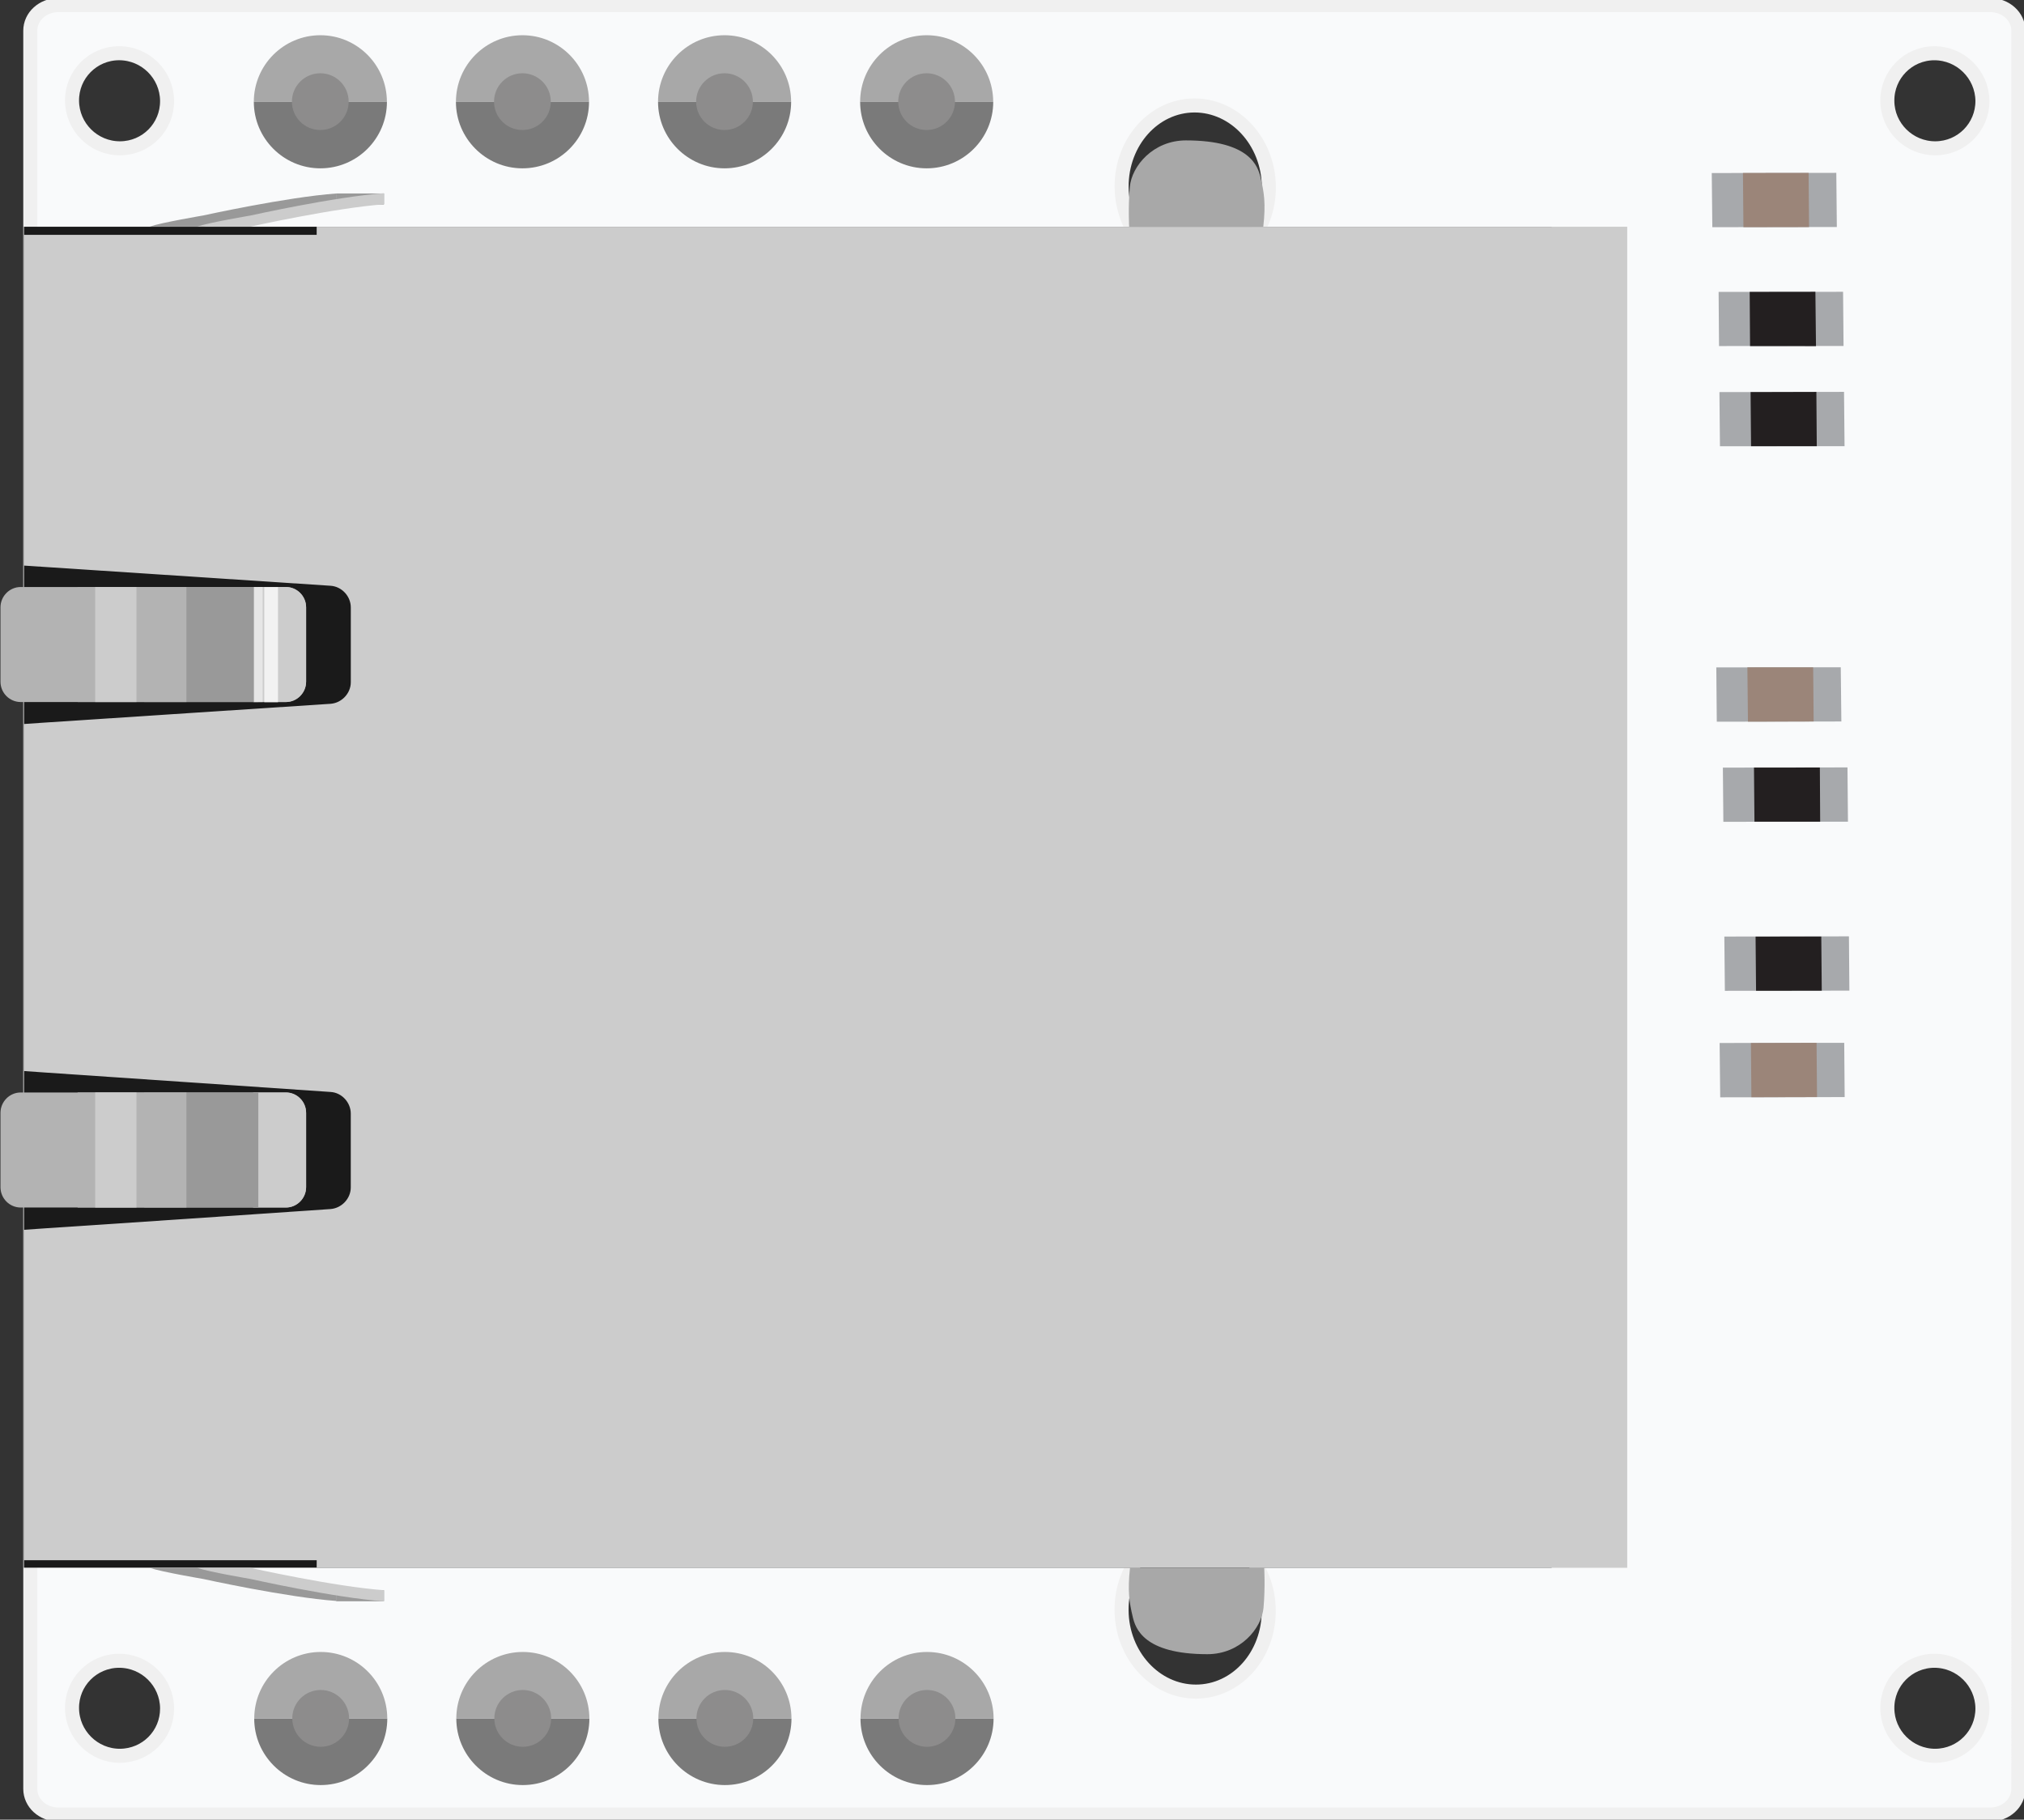 <?xml version="1.0" encoding="utf-8"?>
<!-- Generator: Adobe Illustrator 16.0.0, SVG Export Plug-In . SVG Version: 6.00 Build 0)  -->
<svg version="1.2" baseProfile="tiny" id="svg" xmlns:xml="http://www.w3.org/XML/1998/namespace"
	 xmlns="http://www.w3.org/2000/svg" xmlns:xlink="http://www.w3.org/1999/xlink" x="0px" y="0px" width="72.109px"
	 height="64.828px" viewBox="0 0 72.109 64.828" xml:space="preserve">
<rect x="0" y="0" width="72.109" height="64.828" fill="#333333" stroke="none"/>
<g>
	<circle id="connector42pin" fill="none" cx="11.415" cy="3.626" r="1.81"/>
	<circle id="connector41pin" fill="none" cx="18.615" cy="3.626" r="1.81"/>
	<circle id="connector40pin" fill="none" cx="25.815" cy="3.626" r="1.81"/>
	<circle id="connector39pin" fill="none" cx="33.015" cy="3.626" r="1.81"/>
	<circle id="connector3pin" fill="none" cx="33.015" cy="61.226" r="1.812"/>
	<circle id="connector2pin" fill="none" cx="25.815" cy="61.226" r="1.812"/>
	<circle id="connector1pin" fill="none" cx="18.613" cy="61.226" r="1.812"/>
	<circle id="connector0pin" fill="none" cx="11.414" cy="61.226" r="1.812"/>
</g>
<g id="breadboard">
	<g>
		<g>
			<path fill="#F9FAFB" stroke="#F0F0F0" stroke-width="0.5" stroke-miterlimit="10" d="M70.902,0.181H2.082
				c-0.555,0-1.003,0.405-1.003,0.912v62.639c0,0.508,0.448,0.914,1.003,0.914h68.82c0.555,0,1.006-0.406,1.006-0.914V1.093
				C71.908,0.586,71.457,0.181,70.902,0.181z M42.556,3.757c1.449,0,2.635,1.293,2.649,2.896c0.014,1.6-1.148,2.9-2.596,2.9
				c-1.451,0.002-2.635-1.293-2.649-2.894C39.95,5.06,41.108,3.761,42.556,3.757 M42.554,54.473
				c1.447-0.004,2.637,1.291,2.647,2.895c0.014,1.604-1.146,2.898-2.594,2.898c-1.45,0-2.638-1.295-2.649-2.896
				C39.946,55.768,41.108,54.473,42.554,54.473 M4.275,62.553c-0.937,0.002-1.701-0.758-1.709-1.693
				c-0.01-0.93,0.74-1.689,1.676-1.693c0.94,0,1.702,0.758,1.711,1.691C5.96,61.793,5.214,62.547,4.275,62.553z M4.275,5.284
				C3.34,5.286,2.574,4.529,2.566,3.593c-0.01-0.932,0.74-1.695,1.676-1.697c0.94,0,1.702,0.76,1.711,1.695
				C5.96,4.523,5.214,5.282,4.275,5.284z M68.949,62.553c-0.935,0.002-1.705-0.758-1.709-1.693c-0.009-0.93,0.741-1.689,1.674-1.693
				c0.938,0,1.703,0.758,1.714,1.691C70.633,61.793,69.886,62.547,68.949,62.553z M68.949,5.284
				c-0.935,0.002-1.705-0.755-1.709-1.69c-0.009-0.932,0.741-1.695,1.674-1.697c0.938,0,1.703,0.76,1.714,1.695
				C70.633,4.523,69.886,5.282,68.949,5.284z"/>
			<polygon fill="#A7A9AC" points="61.244,12.329 61.229,10.4 65.663,10.396 65.68,12.325 			"/>
			<polygon fill="#231F20" points="62.349,12.329 62.336,10.399 64.677,10.396 64.698,12.331 			"/>
			<polygon fill="#A7A9AC" points="61.277,15.899 61.258,13.969 65.697,13.961 65.716,15.896 			"/>
			<polygon fill="#231F20" points="62.385,15.897 62.368,13.969 64.712,13.963 64.726,15.896 			"/>
			<polygon fill="#A7A9AC" points="61.398,29.278 61.381,27.348 65.82,27.34 65.837,29.274 			"/>
			<polygon fill="#231F20" points="62.506,29.274 62.489,27.346 64.836,27.344 64.847,29.274 			"/>
			<polygon fill="#A7A9AC" points="61.005,8.094 60.985,6.165 65.422,6.158 65.441,8.087 			"/>
			<polygon fill="#9B8579" points="62.113,8.094 62.096,6.163 64.435,6.16 64.451,8.09 			"/>
			<polygon fill="#A7A9AC" points="61.452,35.3 61.433,33.366 65.872,33.359 65.888,35.293 			"/>
			<polygon fill="#231F20" points="62.563,35.297 62.546,33.368 64.887,33.366 64.904,35.295 			"/>
			<polygon fill="#A7A9AC" points="61.286,39.094 61.265,37.158 65.704,37.152 65.72,39.085 			"/>
			<polygon fill="#9B8579" points="62.397,39.091 62.38,37.158 64.719,37.152 64.735,39.085 			"/>
			<polygon fill="#A7A9AC" points="61.164,25.712 61.147,23.777 65.581,23.773 65.602,25.704 			"/>
			<polygon fill="#9B8579" points="62.274,25.71 62.254,23.775 64.598,23.775 64.615,25.704 			"/>
		</g>
		<g>
			<g id="poe-rj45" transform="matrix(1, 0, 0, 1, 7.743, 14.064)">
				<g>
					<rect x="-6.89" y="-5.986" fill="#1A1A1A" width="54.427" height="47.773"/>
					<g>
						<path fill="#B3B3B3" d="M2.442,6.849c0.396,0,0.721,0.324,0.721,0.725v2.648c0,0.396-0.324,0.725-0.721,0.725h-9.447
							c-0.396,0-0.721-0.324-0.721-0.725V7.574c0-0.396,0.323-0.725,0.721-0.725H2.442z"/>
						<path fill="#B3B3B3" d="M2.442,24.857c0.396,0,0.721,0.324,0.721,0.726v2.647c0,0.396-0.324,0.726-0.721,0.726h-9.447
							c-0.396,0-0.721-0.324-0.721-0.726v-2.647c0-0.396,0.323-0.726,0.721-0.726H2.442z"/>
						<path fill="#CCCCCC" d="M2.442,6.849c0.396,0,0.721,0.324,0.721,0.725v2.648c0,0.396-0.324,0.725-0.721,0.725H1.274V6.849
							H2.442L2.442,6.849z"/>
						<path fill="#CCCCCC" d="M2.442,24.857c0.396,0,0.721,0.324,0.721,0.726v2.647c0,0.396-0.324,0.726-0.721,0.726H1.274v-4.099
							H2.442z"/>
						<rect x="-2.603" y="6.849" fill="#999999" width="4.063" height="4.098"/>
						<rect x="-2.603" y="24.857" fill="#999999" width="4.063" height="4.099"/>
						<rect x="-4.976" y="6.849" fill="#B3B3B3" width="3.875" height="4.098"/>
						<rect x="-4.976" y="24.857" fill="#B3B3B3" width="3.875" height="4.099"/>
						<rect x="-4.352" y="6.849" fill="#CCCCCC" width="1.471" height="4.098"/>
						<rect x="-4.352" y="24.857" fill="#CCCCCC" width="1.471" height="4.099"/>
						<rect x="1.303" y="6.849" fill="#E6E6E6" width="0.313" height="4.098"/>
						<rect x="1.672" y="6.853" fill="#F2F2F2" width="0.489" height="4.099"/>
						<path fill="#CCCCCC" d="M3.539,41.791h45.97h0.721v-0.721V-5.264v-0.722h-0.721H3.539v0.288H-6.89v0.436V5.365v0.721
							l0.717,0.047l5.104,0.336l5.104,0.336c0.395,0.025,0.72,0.371,0.72,0.771v2.666c0,0.396-0.324,0.738-0.719,0.768l-5.104,0.335
							l-5.104,0.336l0,0L-6.89,11.73v0.724v10.917v0.722l0.717,0.051l0,0l5.104,0.347l5.105,0.348
							c0.396,0.023,0.718,0.373,0.718,0.77v2.631c0,0.395-0.322,0.738-0.718,0.77l-5.105,0.348L-6.173,29.7l0,0L-6.89,29.75v0.72
							v10.62v0.432H3.54L3.539,41.791L3.539,41.791z"/>
					</g>
					<g>
						<g>
							<rect x="4.237" y="-7.171" fill="#999999" width="1.697" height="0.386"/>
							<rect x="4.237" y="-7.171" fill="#999999" width="1.697" height="0.386"/>
						</g>
						<path fill="#999999" d="M-0.505-5.99c0,0,2.991-0.657,4.741-0.782V-7.17c-1.75,0.125-4.741,0.783-4.741,0.783
							s-1.497,0.254-1.903,0.396C-1.439-5.99-0.505-5.99-0.505-5.99z"/>
						<path fill="#CCCCCC" d="M1.183-5.99c0,0,3.003-0.669,4.753-0.794V-7.18c-1.75,0.125-4.753,0.794-4.753,0.794
							S-0.314-6.133-0.72-5.991C0.248-5.99,1.183-5.99,1.183-5.99z"/>
					</g>
					<g>
						<g>
							<rect x="4.237" y="42.59" fill="#999999" width="1.697" height="0.387"/>
							<rect x="4.237" y="42.59" fill="#999999" width="1.697" height="0.387"/>
						</g>
						<path fill="#999999" d="M-0.505,41.795c0,0,2.991,0.656,4.741,0.781v0.396c-1.75-0.125-4.741-0.783-4.741-0.783
							s-1.497-0.254-1.903-0.396C-1.439,41.795-0.505,41.795-0.505,41.795z"/>
						<path fill="#CCCCCC" d="M1.183,41.795c0,0,3.003,0.67,4.753,0.795v0.396c-1.75-0.125-4.753-0.797-4.753-0.797
							s-1.497-0.254-1.901-0.396C0.248,41.795,1.183,41.795,1.183,41.795z"/>
					</g>
				</g>
			</g>
		</g>
		<g>
			<g>
				<g>
					<path fill="#A8A8A8" d="M18.614,1.255c-1.307,0-2.37,1.063-2.37,2.372h4.741C20.985,2.318,19.922,1.255,18.614,1.255z"/>
					<path fill="#7A7A7A" d="M16.243,3.627c0,1.305,1.063,2.37,2.37,2.37c1.312,0,2.372-1.063,2.372-2.37H16.243z"/>
				</g>
				<circle fill="#8D8C8C" cx="18.612" cy="3.621" r="1.011"/>
			</g>
			<g>
				<g>
					<path fill="#A8A8A8" d="M25.814,1.255c-1.308,0-2.37,1.063-2.37,2.372h4.741C28.185,2.318,27.122,1.255,25.814,1.255z"/>
					<path fill="#7A7A7A" d="M23.444,3.627c0,1.305,1.062,2.37,2.37,2.37c1.311,0,2.372-1.063,2.372-2.37H23.444z"/>
				</g>
				<circle fill="#8D8C8C" cx="25.812" cy="3.621" r="1.011"/>
			</g>
			<g>
				<g>
					<path fill="#A8A8A8" d="M33.014,1.255c-1.309,0-2.37,1.063-2.37,2.372h4.74C35.385,2.318,34.323,1.255,33.014,1.255z"/>
					<path fill="#7A7A7A" d="M30.644,3.627c0,1.305,1.062,2.37,2.37,2.37c1.311,0,2.372-1.063,2.372-2.37H30.644z"/>
				</g>
				<circle fill="#8D8C8C" cx="33.012" cy="3.621" r="1.011"/>
			</g>
			<g>
				<g>
					<path fill="#A8A8A8" d="M18.626,58.854c-1.307,0-2.369,1.063-2.369,2.371h4.74C20.997,59.917,19.936,58.854,18.626,58.854z"/>
					<path fill="#7A7A7A" d="M16.257,61.227c0,1.305,1.063,2.369,2.369,2.369c1.313,0,2.372-1.063,2.372-2.369H16.257z"/>
				</g>
				<circle fill="#8D8C8C" cx="18.624" cy="61.22" r="1.012"/>
			</g>
			<g>
				<g>
					<path fill="#A8A8A8" d="M11.413,1.255c-1.307,0-2.37,1.063-2.37,2.372h4.741C13.784,2.318,12.723,1.255,11.413,1.255z"/>
					<path fill="#7A7A7A" d="M9.043,3.627c0,1.305,1.063,2.37,2.37,2.37c1.313,0,2.372-1.063,2.372-2.37H9.043z"/>
				</g>
				<circle fill="#8D8C8C" cx="11.411" cy="3.621" r="1.011"/>
			</g>
			<g>
				<g>
					<path fill="#A8A8A8" d="M11.427,58.854c-1.308,0-2.369,1.063-2.369,2.371h4.739C13.797,59.917,12.736,58.854,11.427,58.854z"/>
					<path fill="#7A7A7A" d="M9.057,61.227c0,1.305,1.062,2.369,2.369,2.369c1.312,0,2.372-1.063,2.372-2.369H9.057z"/>
				</g>
				<circle fill="#8D8C8C" cx="11.425" cy="61.22" r="1.012"/>
			</g>
			<g>
				<g>
					<path fill="#A8A8A8" d="M25.826,58.854c-1.307,0-2.37,1.063-2.37,2.371h4.741C28.198,59.917,27.136,58.854,25.826,58.854z"/>
					<path fill="#7A7A7A" d="M23.456,61.227c0,1.305,1.063,2.369,2.37,2.369c1.313,0,2.372-1.063,2.372-2.369H23.456z"/>
				</g>
				<circle fill="#8D8C8C" cx="25.824" cy="61.22" r="1.012"/>
			</g>
			<g>
				<g>
					<path fill="#A8A8A8" d="M33.028,58.854c-1.307,0-2.37,1.063-2.37,2.371h4.741C35.398,59.917,34.335,58.854,33.028,58.854z"/>
					<path fill="#7A7A7A" d="M30.656,61.227c0,1.305,1.063,2.369,2.37,2.369c1.311,0,2.372-1.063,2.372-2.369H30.656z"/>
				</g>
				<circle fill="#8D8C8C" cx="33.026" cy="61.22" r="1.012"/>
			</g>
		</g>
	</g>
	<path fill="#A8A8A8" d="M40.228,8.078c0,0-0.041-0.673,0.024-1.418c0.067-0.745,0.833-1.658,2-1.658
		c2.288,0,2.567,0.933,2.661,1.334c0.121,0.516,0.188,0.906,0.094,1.742H40.228z"/>
	<path fill="#A8A8A8" d="M45.04,55.857c0,0,0.041,0.672-0.024,1.418c-0.067,0.746-0.833,1.658-2,1.658
		c-2.288,0-2.567-0.935-2.661-1.334c-0.121-0.518-0.188-0.906-0.096-1.742H45.04z"/>
</g>
</svg>
